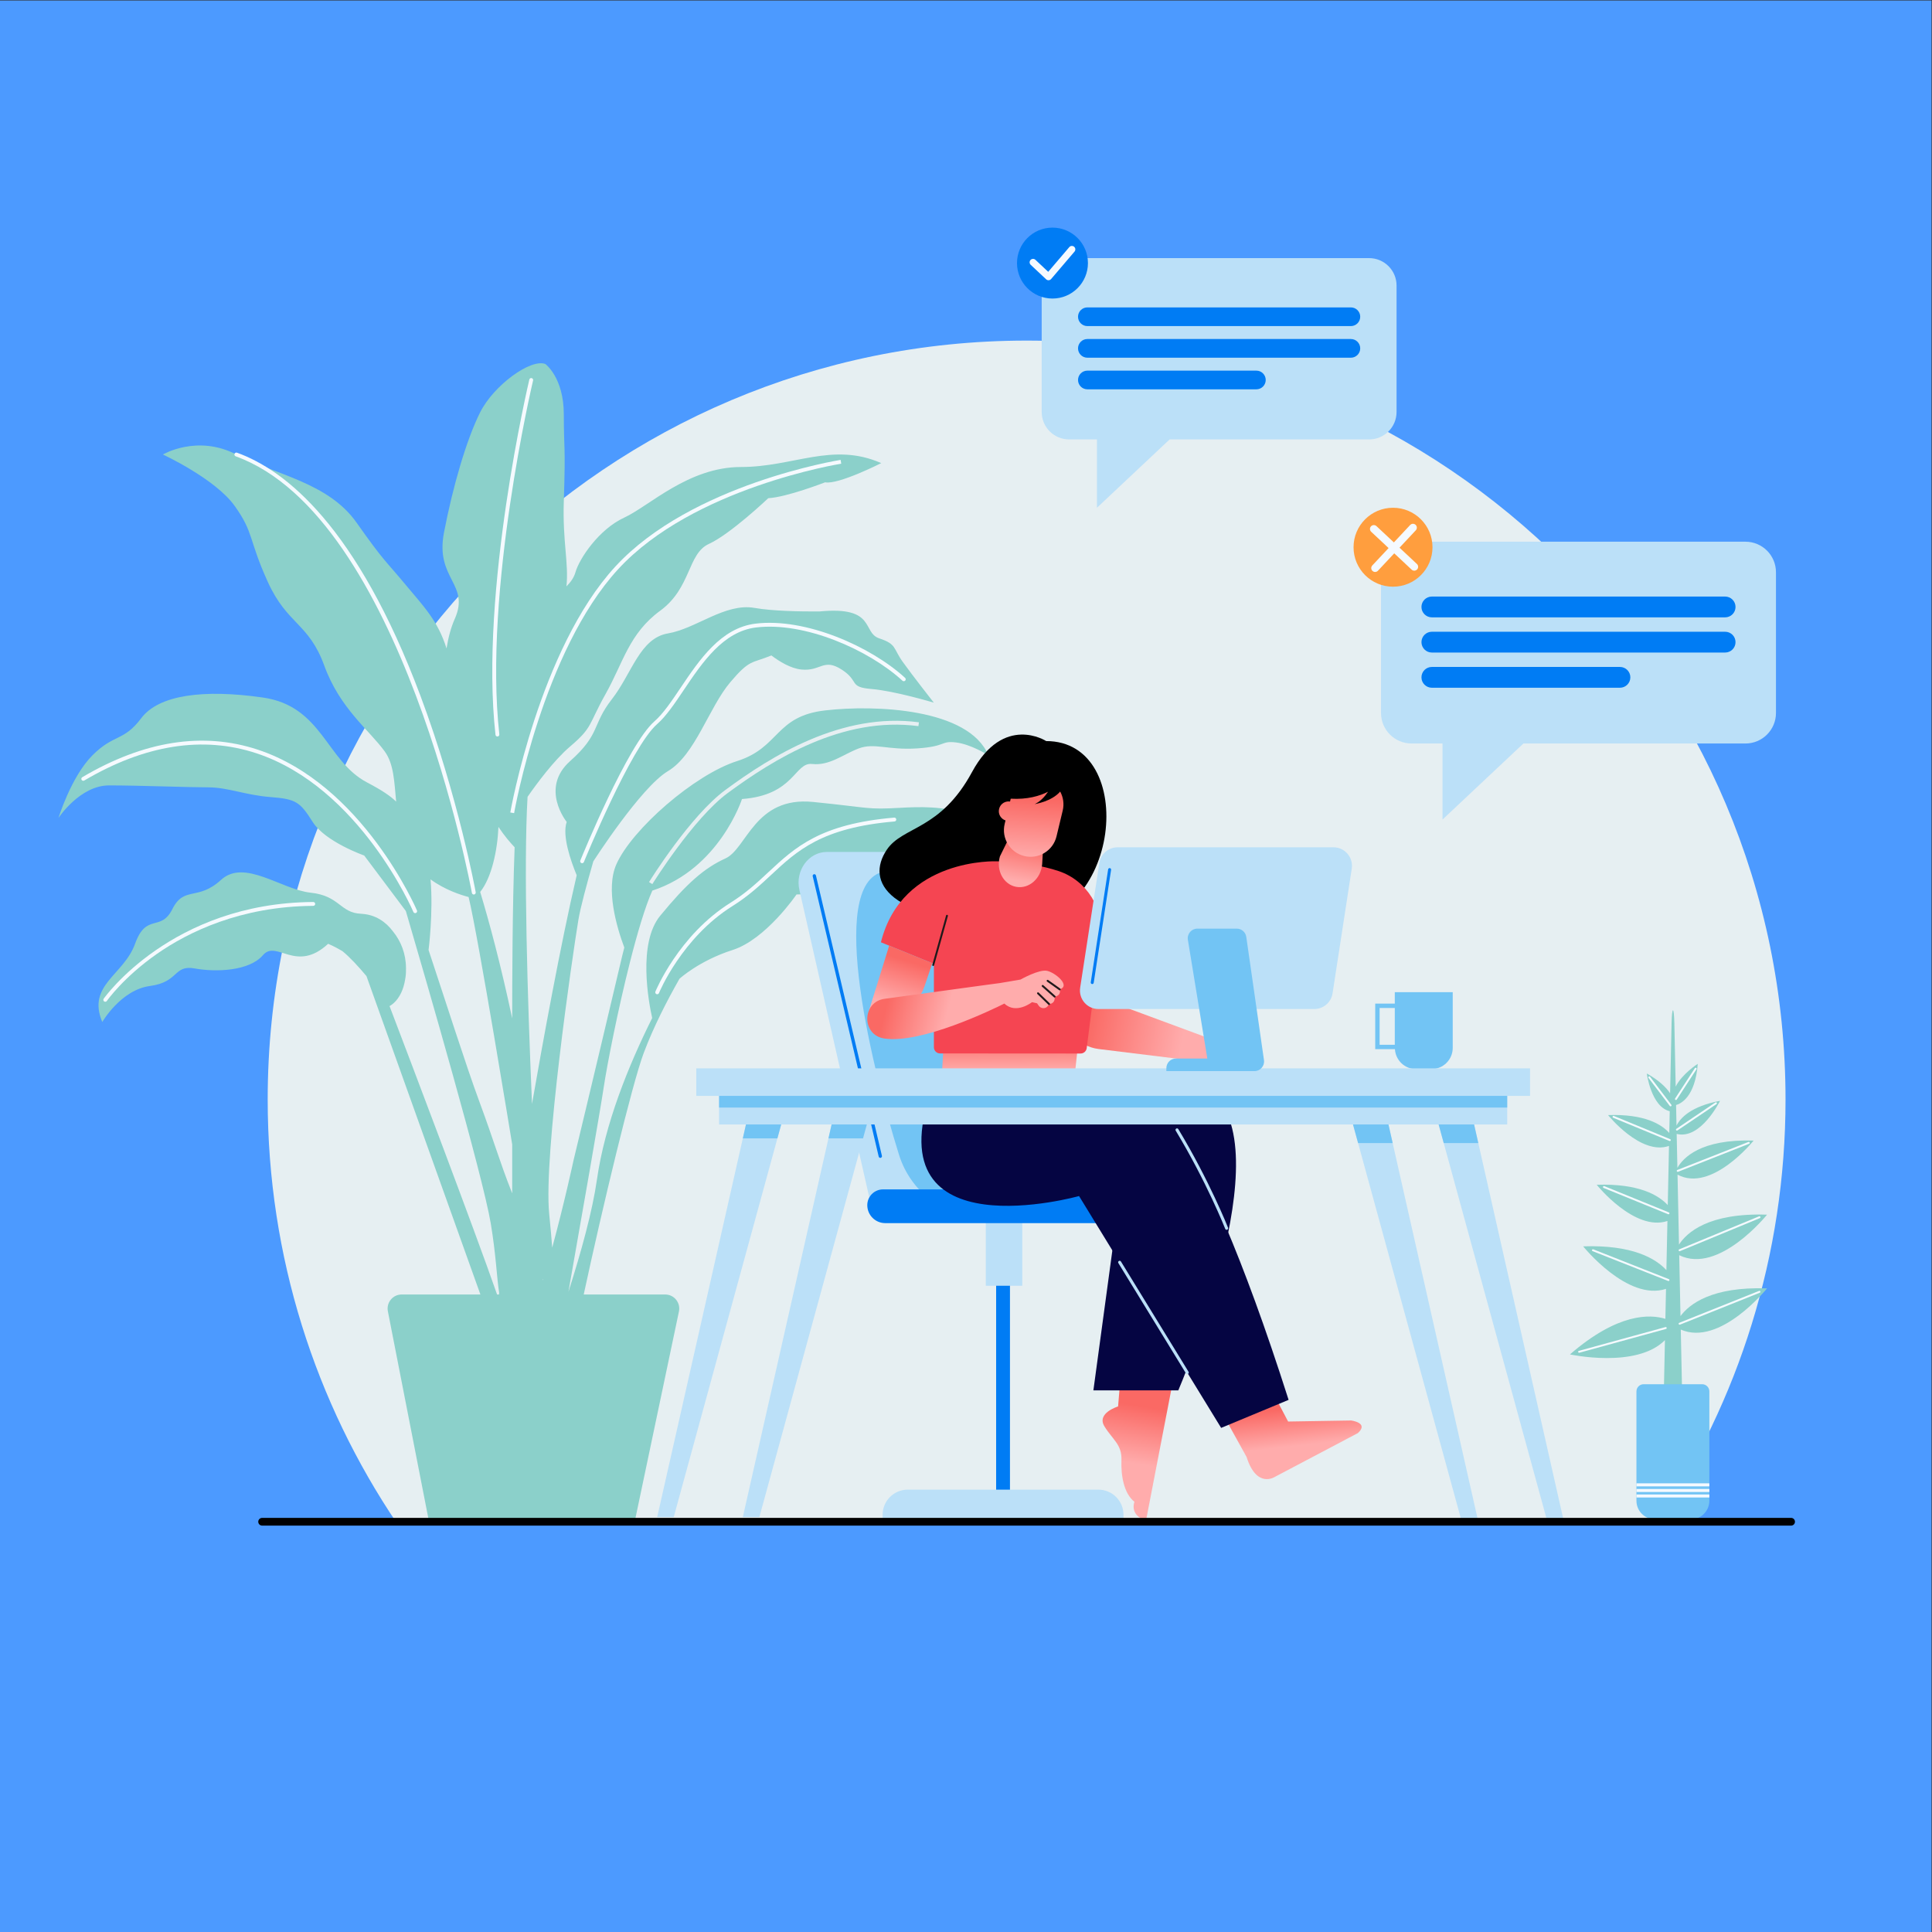 <?xml version="1.0" encoding="UTF-8" standalone="no"?>
<!-- Created with Inkscape (http://www.inkscape.org/) -->

<svg
   version="1.1"
   id="svg2"
   width="2730.667"
   height="2730.667"
   viewBox="0 0 2730.667 2730.667"
   sodipodi:docname="life_style_working_01.eps"
   xmlns:inkscape="http://www.inkscape.org/namespaces/inkscape"
   xmlns:sodipodi="http://sodipodi.sourceforge.net/DTD/sodipodi-0.dtd"
   xmlns="http://www.w3.org/2000/svg"
   xmlns:svg="http://www.w3.org/2000/svg">
  <rect x="0" y="0" width="2730.667" height="2730.667" fill="#333333" stroke="none"/>
  <defs
     id="defs6">
    <clipPath
       clipPathUnits="userSpaceOnUse"
       id="clipPath112">
      <path
         d="m 11278,10046.1 1671.1,-618.2 v -225.6 l -1300.9,160.2 c -211.4,26.1 -370.2,205.7 -370.2,418.7 z"
         id="path110" />
    </clipPath>
    <linearGradient
       x1="0"
       y1="0"
       x2="1"
       y2="0"
       gradientUnits="userSpaceOnUse"
       gradientTransform="matrix(-2314.6,450.06,450.06,2314.6,13414.4,9324.4)"
       spreadMethod="pad"
       id="linearGradient124">
      <stop
         style="stop-opacity:1;stop-color:#ffacac"
         offset="0"
         id="stop114" />
      <stop
         style="stop-opacity:1;stop-color:#ffacac"
         offset="0.163"
         id="stop116" />
      <stop
         style="stop-opacity:1;stop-color:#ffacac"
         offset="0.375"
         id="stop118" />
      <stop
         style="stop-opacity:1;stop-color:#fa6964"
         offset="0.81"
         id="stop120" />
      <stop
         style="stop-opacity:1;stop-color:#fa6964"
         offset="1"
         id="stop122" />
    </linearGradient>
    <clipPath
       clipPathUnits="userSpaceOnUse"
       id="clipPath134">
      <path
         d="m 10007.1,9447.7 -40.74,-722.2 h 1390.74 l 77.4,722.2 z"
         id="path132" />
    </clipPath>
    <linearGradient
       x1="0"
       y1="0"
       x2="1"
       y2="0"
       gradientUnits="userSpaceOnUse"
       gradientTransform="matrix(-7.673,1166.49,1166.49,7.673,10704.3,8495.2)"
       spreadMethod="pad"
       id="linearGradient146">
      <stop
         style="stop-opacity:1;stop-color:#ffacaa"
         offset="0"
         id="stop136" />
      <stop
         style="stop-opacity:1;stop-color:#ffacaa"
         offset="0.343"
         id="stop138" />
      <stop
         style="stop-opacity:1;stop-color:#ffacaa"
         offset="0.542"
         id="stop140" />
      <stop
         style="stop-opacity:1;stop-color:#fb6b67"
         offset="0.849"
         id="stop142" />
      <stop
         style="stop-opacity:1;stop-color:#fb6b67"
         offset="1"
         id="stop144" />
    </linearGradient>
    <clipPath
       clipPathUnits="userSpaceOnUse"
       id="clipPath156">
      <path
         d="m 11882.2,5899.9 -27,-327.5 c 0,0 -231.8,-69.5 -144.8,-211.1 86.9,-141.6 186.3,-192 180.3,-357.2 -6,-165.2 25.2,-353.2 137.9,-442.6 0,0 -58.2,-139.4 122.4,-200.4 l 293.7,1521.4 z"
         id="path154" />
    </clipPath>
    <linearGradient
       x1="0"
       y1="0"
       x2="1"
       y2="0"
       gradientUnits="userSpaceOnUse"
       gradientTransform="matrix(331.678,2056.42,2056.42,-331.678,11810.9,4063.8)"
       spreadMethod="pad"
       id="linearGradient168">
      <stop
         style="stop-opacity:1;stop-color:#ffacac"
         offset="0"
         id="stop158" />
      <stop
         style="stop-opacity:1;stop-color:#ffacac"
         offset="0.301"
         id="stop160" />
      <stop
         style="stop-opacity:1;stop-color:#ffacac"
         offset="0.444"
         id="stop162" />
      <stop
         style="stop-opacity:1;stop-color:#fa6964"
         offset="0.739"
         id="stop164" />
      <stop
         style="stop-opacity:1;stop-color:#fa6964"
         offset="1"
         id="stop166" />
    </linearGradient>
    <clipPath
       clipPathUnits="userSpaceOnUse"
       id="clipPath184">
      <path
         d="m 9427.88,10458.3 -214.81,-691.1 68.82,-18.4 c 220.25,-59.1 448.44,63.3 521.12,279.5 l 82.03,243.9 z"
         id="path182" />
    </clipPath>
    <linearGradient
       x1="0"
       y1="0"
       x2="1"
       y2="0"
       gradientUnits="userSpaceOnUse"
       gradientTransform="matrix(220.861,705.89,705.89,-220.861,9429.64,9640.3)"
       spreadMethod="pad"
       id="linearGradient194">
      <stop
         style="stop-opacity:1;stop-color:#ffacac"
         offset="0"
         id="stop186" />
      <stop
         style="stop-opacity:1;stop-color:#ffacac"
         offset="0.259"
         id="stop188" />
      <stop
         style="stop-opacity:1;stop-color:#fa6964"
         offset="0.924"
         id="stop190" />
      <stop
         style="stop-opacity:1;stop-color:#fa6964"
         offset="1"
         id="stop192" />
    </linearGradient>
    <clipPath
       clipPathUnits="userSpaceOnUse"
       id="clipPath204">
      <path
         d="m 11102.8,10191.3 c -85.5,19.1 -282.5,-92.6 -282.5,-92.6 l -213.5,-36.2 -0.1,0.2 L 9379.93,9895 c -241.95,-33 -246.86,-382.9 -5.61,-420.8 392.87,-61.5 1156.78,310.9 1275.18,370.1 124.2,-118.4 293,14.9 293,14.9 l 53.5,-12.1 17.2,-25 c 24.1,-35.2 76.9,-35.7 100.2,0 6.3,9.9 9.9,17.2 9.9,17.2 73.2,5.9 59,79 59,79 76.3,10.5 53.7,76.4 53.7,76.4 120.4,40 -47.7,177.6 -133.2,196.6 z"
         id="path202" />
    </clipPath>
    <linearGradient
       x1="0"
       y1="0"
       x2="1"
       y2="0"
       gradientUnits="userSpaceOnUse"
       gradientTransform="matrix(-2124.6,543.5,543.5,2124.6,11023.2,9631.5)"
       spreadMethod="pad"
       id="linearGradient216">
      <stop
         style="stop-opacity:1;stop-color:#ffacac"
         offset="0"
         id="stop206" />
      <stop
         style="stop-opacity:1;stop-color:#ffacac"
         offset="0.301"
         id="stop208" />
      <stop
         style="stop-opacity:1;stop-color:#ffacac"
         offset="0.444"
         id="stop210" />
      <stop
         style="stop-opacity:1;stop-color:#fa6964"
         offset="0.739"
         id="stop212" />
      <stop
         style="stop-opacity:1;stop-color:#fa6964"
         offset="1"
         id="stop214" />
    </linearGradient>
    <clipPath
       clipPathUnits="userSpaceOnUse"
       id="clipPath232">
      <path
         d="m 10775.3,11081.7 v 0 c -135.3,24.3 -216.2,175.5 -173.1,323 l 168.4,341.6 300.5,-58.7 -20.9,-363.6 c -11,-153.3 -139.7,-266.7 -274.9,-242.3 z"
         id="path230" />
    </clipPath>
    <linearGradient
       x1="0"
       y1="0"
       x2="1"
       y2="0"
       gradientUnits="userSpaceOnUse"
       gradientTransform="matrix(143.592,796.553,796.553,-143.592,10745.9,10919.1)"
       spreadMethod="pad"
       id="linearGradient244">
      <stop
         style="stop-opacity:1;stop-color:#ffacac"
         offset="0"
         id="stop234" />
      <stop
         style="stop-opacity:1;stop-color:#ffacac"
         offset="0.042"
         id="stop236" />
      <stop
         style="stop-opacity:1;stop-color:#ffacac"
         offset="0.288"
         id="stop238" />
      <stop
         style="stop-opacity:1;stop-color:#fa6964"
         offset="0.798"
         id="stop240" />
      <stop
         style="stop-opacity:1;stop-color:#fa6964"
         offset="1"
         id="stop242" />
    </linearGradient>
    <clipPath
       clipPathUnits="userSpaceOnUse"
       id="clipPath254">
      <path
         d="m 10970.8,11959 c 59.8,27 107.1,79.8 141.8,131.3 -87.7,-44.5 -218.7,-84 -395.7,-73.7 l -7.4,-30.5 c -3.1,0.4 -6.1,1.3 -9.3,1.5 -57.2,3.2 -106.2,-40.4 -109.5,-97.6 -2.7,-47.8 27.5,-89.4 70.8,-103.9 l -8.9,-37 c -36.5,-151.8 57,-304.4 208.8,-340.8 151.8,-36.5 304.4,57 340.9,208.8 l 65.8,274 c 17,70.9 5.4,141.8 -26.9,201.1 -91,-106.3 -270.4,-133.2 -270.4,-133.2 z"
         id="path252" />
    </clipPath>
    <linearGradient
       x1="0"
       y1="0"
       x2="1"
       y2="0"
       gradientUnits="userSpaceOnUse"
       gradientTransform="matrix(82.224,1093.09,1093.09,-82.224,10866.3,11027)"
       spreadMethod="pad"
       id="linearGradient266">
      <stop
         style="stop-opacity:1;stop-color:#ffacac"
         offset="0"
         id="stop256" />
      <stop
         style="stop-opacity:1;stop-color:#ffacac"
         offset="0.042"
         id="stop258" />
      <stop
         style="stop-opacity:1;stop-color:#ffacac"
         offset="0.322"
         id="stop260" />
      <stop
         style="stop-opacity:1;stop-color:#fa6964"
         offset="0.901"
         id="stop262" />
      <stop
         style="stop-opacity:1;stop-color:#fa6964"
         offset="1"
         id="stop264" />
    </linearGradient>
    <clipPath
       clipPathUnits="userSpaceOnUse"
       id="clipPath276">
      <path
         d="m 13465,5778.2 193,-365.8 668.7,11 c 0,0 192.6,-24.3 70.5,-133.7 l -879.5,-463.9 c 0,0 -192.9,-128.7 -299.9,210.5 l -262.2,473.3 z"
         id="path274" />
    </clipPath>
    <linearGradient
       x1="0"
       y1="0"
       x2="1"
       y2="0"
       gradientUnits="userSpaceOnUse"
       gradientTransform="matrix(-149.805,1352.95,-1352.95,-149.805,13794.3,4551.7)"
       spreadMethod="pad"
       id="linearGradient288">
      <stop
         style="stop-opacity:1;stop-color:#ffacac"
         offset="0"
         id="stop278" />
      <stop
         style="stop-opacity:1;stop-color:#ffacac"
         offset="0.301"
         id="stop280" />
      <stop
         style="stop-opacity:1;stop-color:#ffacac"
         offset="0.444"
         id="stop282" />
      <stop
         style="stop-opacity:1;stop-color:#fa6964"
         offset="0.739"
         id="stop284" />
      <stop
         style="stop-opacity:1;stop-color:#fa6964"
         offset="1"
         id="stop286" />
    </linearGradient>
  </defs>
  <sodipodi:namedview
     id="namedview4"
     pagecolor="#ffffff"
     bordercolor="#000000"
     borderopacity="0.25"
     inkscape:showpageshadow="2"
     inkscape:pageopacity="0.0"
     inkscape:pagecheckerboard="0"
     inkscape:deskcolor="#d1d1d1" />
  <g
     id="g8"
     inkscape:groupmode="layer"
     inkscape:label="ink_ext_XXXXXX"
     transform="matrix(1.333,0,0,-1.333,0,2730.667)">
    <g
       id="g10"
       transform="scale(0.1)">
      <path
         d="M 20480,0 H 0 V 20480 H 20480 V 0"
         style="fill:#4c9aff;fill-opacity:1;fill-rule:nonzero;stroke:none"
         id="path12" />
      <path
         d="m 17572.6,4349.9 c 858.6,1279.9 1359.5,2820 1359.5,4477 0,4444.2 -3602.7,8046.9 -8046.9,8046.9 -4444.15,0 -8046.84,-3602.7 -8046.84,-8046.9 0,-1666.5 506.63,-3214.8 1374.28,-4499.1 l 13359.96,22.1"
         style="fill:#e6eff2;fill-opacity:1;fill-rule:nonzero;stroke:none"
         id="path14" />
      <path
         d="m 5079.91,8812.5 c -138.59,374.2 -360.89,1073.9 -535.8,1599.7 v 0 c 0,0 51.36,396.4 20.93,749 151.49,-111.1 319.49,-165.3 403.69,-187.2 103.77,-428.2 462.2,-2623.8 462.2,-2623.8 0,-189.5 0,-369.6 0,-518.3 -139.33,352 -185.55,533.8 -351.02,980.6 z m 205.26,2904.8 c 61.45,-93.2 124.27,-166.2 171.52,-215.7 -24.57,-644 -25.7,-1460.1 -25.76,-1815 -122.58,577.2 -244.68,1027.1 -339.37,1341.2 121.07,151.7 182.51,437.1 193.61,689.5 z m 473.72,-4797 c -0.98,-3.3 -1.97,-6.5 -2.95,-9.8 -0.57,3 -1.24,6.1 -1.84,9.2 z M 9550.27,11920 c -371.67,-20.6 -309.73,0 -929.18,62 -619.44,61.9 -702.04,-495.6 -929.17,-598.8 -227.13,-103.3 -412.96,-268.4 -691.72,-607.8 -240.32,-292.5 -122.19,-917.6 -85.03,-1084.6 -255.84,-513.4 -501.73,-1124.5 -586.04,-1714.6 -47.22,-330.5 -164.96,-760.2 -302.11,-1189 134.23,761 334,1900.6 374.38,2169.8 36.21,241.4 150.04,821.4 279.6,1331.8 h 0.01 l 0.13,0.6 c 77.36,304.7 160.3,584.4 235.7,752.5 712.11,232.1 950.59,971 950.59,971 557.51,41.3 557.51,392.4 743.34,371.7 185.83,-20.6 330.37,103.3 495.56,165.2 165.18,62 309.72,-20.6 619.45,0 309.72,20.6 247.78,82.6 408.82,63.4 161.1,-19.1 344.8,-135.7 344.8,-135.7 -206.4,495.6 -1197.56,536.9 -1730.43,475.1 -532.88,-61.7 -478.9,-392.5 -932.75,-537 -453.85,-144.5 -1115.42,-722.7 -1280.6,-1094.4 -116.28,-261.6 3.12,-666.2 84.05,-883 -7.63,-28.8 -15.13,-57.9 -22.11,-87.4 -351.02,-1486.7 -516.21,-2168.1 -516.21,-2168.1 0,0 -95.23,-444.9 -226.21,-926.4 -6.79,91.6 -16.9,208.7 -31.89,358.6 -61.95,619.4 247.78,2746.2 309.72,3117.9 21.38,128.2 84.54,364.6 158.11,619.3 0.14,0.2 502.68,784.8 791.71,957.1 289.08,172.4 433.62,674.2 660.75,942.7 208.74,246.6 225.81,197 435.53,283.5 84.83,-64.2 204.56,-138 318.13,-149.3 206.49,-20.7 233.36,123.8 426.41,0 193.04,-123.9 69.15,-185.9 316.93,-206.5 247.79,-20.7 660.75,-144.6 660.75,-144.6 0,0 -227.13,289.1 -330.37,433.7 -103.24,144.5 -61.95,185.8 -247.79,247.7 -185.83,62 -29.33,343.7 -634.11,285.5 -196.78,-1.3 -494.85,3.5 -689.2,37.6 -311.54,54.6 -617.63,-219.8 -917.03,-270.4 -299.4,-50.6 -381.99,-424.3 -595.58,-698.5 -213.6,-274.1 -116.79,-365.9 -441.75,-655 -324.96,-289.1 -36.75,-645.2 -36.75,-645.2 -50.35,-146.6 43.61,-414.7 106.07,-565.6 -172.49,-737 -365.42,-1802.6 -473.82,-2424.8 -48.53,1133.8 -90.26,2517.6 -47.14,3256.4 92.65,133.6 278.57,386.9 451.53,534 242.76,206.4 190.86,227.2 376.8,558.1 185.94,331 247.68,639.6 578.05,881.2 330.38,241.7 289.08,604.9 516.21,708.2 227.13,103.2 629.77,485 629.77,485 196.16,10.2 602.79,168.4 602.79,168.4 138.2,-28 594.81,203.5 594.81,203.5 -516.2,227.1 -929.17,-41.3 -1486.68,-41.3 -557.5,0 -970.46,-413 -1238.89,-536.9 -268.43,-123.9 -474.91,-433.6 -516.21,-578.1 -15.53,-54.4 -45.65,-99.9 -95.84,-151 25.6,246.9 -42.12,475 -28.05,902.4 20.64,627.4 0,528.8 0,921.1 0,392.3 -195.74,534.6 -195.74,534.6 -154.44,59.8 -547.6,-224.9 -692.14,-514 -144.54,-289 -289.08,-784.6 -383.05,-1275.4 -93.97,-490.8 279.81,-541.6 114.62,-913.3 -42.39,-95.3 -69.74,-204.2 -87.1,-313.4 -91.79,295.5 -247.18,450.5 -430.03,670.7 -228.05,274.7 -226.21,241.5 -525.01,664.8 -298.81,423.3 -857.5,505.9 -1273.82,721 -416.32,215.2 -778.45,0 -778.45,0 0,0 554.67,-256.4 761.15,-545.5 206.48,-289.1 144.54,-351 351.03,-805.3 206.47,-454.2 433.61,-433.6 598.79,-887.8 165.19,-454.3 474.92,-681.4 640.1,-908.6 97.18,-133.6 101.48,-317.3 121.97,-533.4 -59.88,59.1 -149.28,120 -307.8,203.1 -433.62,227.1 -474.92,810 -1104.69,900.6 -629.77,90.5 -1104.68,28.5 -1290.52,-219.2 -185.83,-247.8 -289.08,-165.2 -516.205,-392.4 -227.133,-227.1 -360.942,-664.7 -360.942,-664.7 0,0 226.731,344.7 536.447,344.7 309.73,0 846.59,-20.7 1053.07,-20.7 206.48,0 392.32,-82.6 660.75,-103.2 268.42,-20.7 311.03,-51.5 444.59,-263.2 133.56,-211.7 546.53,-356.3 546.53,-356.3 l 441.56,-588.7 c 208.19,-710.6 815.26,-2801.9 900.57,-3313.8 56.25,-337.5 63.51,-576.7 88.48,-731.4 l -0.93,-20.6 h -20.78 c -242.75,695.5 -896.91,2418.8 -1140.39,3058.2 0.01,0 129.17,58.2 165.19,279.9 6.55,33.5 10.08,70 9.11,109.4 0.07,4.7 0.22,9.2 0.2,14 -0.43,152.3 -54.82,285.7 -135.9,385.6 -81.13,110 -191,175.7 -314.52,187.5 -7.87,0.9 -15.73,1.7 -23.57,2.1 -227.13,8.7 -226.71,190.7 -536.64,223.6 -309.94,32.9 -702.26,363.3 -950.04,136.1 -247.77,-227.1 -392.32,-61.9 -516.2,-309.7 -123.89,-247.8 -275.52,-34.6 -395.87,-368.3 -120.34,-333.7 -512.66,-437 -347.47,-829.3 0,0 196.16,340.7 505.88,382 309.72,41.3 247.78,227.1 474.91,185.8 227.13,-41.3 578.15,-27.7 722.69,141 144.54,168.8 350.2,-196.2 691.31,120.5 0,0 63.48,-25.6 151.5,-77.7 80.91,-66.3 172.34,-166 254.74,-264.6 L 5093.75,6759.6 h -834.67 c -93.91,0 -164.49,-85.7 -146.47,-177.8 l 431.5,-2207.2 h 2190.73 l 464.01,2205.1 c 19.52,92.7 -51.25,179.9 -146.04,179.9 h -863.57 c 197.46,917.3 512.04,2229.6 635.45,2558.7 104.6,279 248.45,557.9 380,789 0.09,0.1 208.55,191.9 562.93,304.9 354.45,113.1 677.96,589 677.96,589 536.86,0 309.73,309.7 660.75,309.7 351.02,0 268.43,227.1 784.64,289.1 516.23,61.9 753.63,-402.7 753.63,-402.7 0,764 -722.66,743.4 -1094.33,722.7"
         style="fill:#8bd0ca;fill-opacity:1;fill-rule:nonzero;stroke:none"
         id="path16" />
      <path
         d="m 5023.68,11000.6 c -9.72,0 -18.34,6.9 -20.14,16.8 -7.18,39.9 -739.08,3992.2 -2504.66,4629.4 -10.64,3.8 -16.14,15.6 -12.3,26.2 3.82,10.6 15.54,16.2 26.22,12.3 516.5,-186.4 1273.22,-784.9 1945.12,-2577.8 400.82,-1069.5 584.14,-2072.8 585.94,-2082.8 2,-11.1 -5.4,-21.8 -16.52,-23.8 -1.24,-0.2 -2.46,-0.3 -3.66,-0.3"
         style="fill:#f5faff;fill-opacity:1;fill-rule:nonzero;stroke:none"
         id="path18" />
      <path
         d="m 4402.12,10803 c -7.98,0 -15.56,4.7 -18.86,12.5 -5.58,13.1 -569.38,1321 -1663.76,1682.4 -568.68,187.7 -1183.12,90.7 -1826.258,-288.7 -9.762,-5.7 -22.301,-2.5 -28.043,7.2 -5.742,9.8 -2.5,22.3 7.242,28.1 653.879,385.6 1279.779,484 1860.099,292.2 1112.12,-367.3 1682.82,-1692 1688.44,-1705.3 4.4,-10.4 -0.48,-22.4 -10.88,-26.8 -2.6,-1.1 -5.32,-1.6 -7.98,-1.6"
         style="fill:#f5faff;fill-opacity:1;fill-rule:nonzero;stroke:none"
         id="path20" />
      <path
         d="m 5451.1,11863.3 -40.36,7 c 2.98,17.2 307.34,1732.1 1113.72,2607.6 807.12,876.3 2373.06,1128.5 2388.8,1131 l 6.28,-40.5 C 8903.96,15566 7351.92,15315.8 6554.58,14450.1 5756.44,13583.5 5454.06,11880.4 5451.1,11863.3"
         style="fill:#f5faff;fill-opacity:1;fill-rule:nonzero;stroke:none"
         id="path22" />
      <path
         d="m 5274.1,12675.9 c -10.3,0 -19.16,7.8 -20.34,18.2 -170.28,1525 353.46,3744.5 358.78,3766.8 2.64,11 13.74,17.7 24.68,15.1 11,-2.6 17.78,-13.6 15.16,-24.6 -5.3,-22.2 -527.4,-2234.9 -357.9,-3752.7 1.24,-11.3 -6.84,-21.4 -18.08,-22.7 -0.78,0 -1.54,-0.1 -2.3,-0.1"
         style="fill:#f5faff;fill-opacity:1;fill-rule:nonzero;stroke:none"
         id="path24" />
      <path
         d="m 6172.12,11332.6 c -2.58,0 -5.18,0.4 -7.72,1.5 -10.48,4.2 -15.52,16.2 -11.26,26.7 20.36,50 501.76,1228.4 787,1477 91.78,80.1 181.08,212.9 275.62,353.6 200.38,298 427.5,635.9 794.36,681.1 529.44,65.1 1222.44,-241 1586.62,-574.9 8.34,-7.6 8.9,-20.6 1.26,-28.9 -7.66,-8.3 -20.6,-8.9 -28.94,-1.3 -357.34,327.6 -1036.28,628.1 -1553.94,564.5 -348.3,-43 -569.86,-372.6 -765.36,-663.4 -96.1,-143 -186.86,-278 -282.7,-361.5 -277.92,-242.3 -771.02,-1449.5 -775.96,-1461.7 -3.24,-7.9 -10.9,-12.7 -18.98,-12.7"
         style="fill:#f5faff;fill-opacity:1;fill-rule:nonzero;stroke:none"
         id="path26" />
      <path
         d="m 1116.04,9863.2 c -4.02,0 -8.08,1.2 -11.64,3.7 -9.3,6.4 -11.62,19.2 -5.18,28.5 7.02,10.1 719.32,1015.2 2222.1,1025.9 0.04,0 0.1,0 0.14,0 11.24,0 20.4,-9.1 20.48,-20.4 0.08,-11.3 -9.02,-20.5 -20.34,-20.6 -773.64,-5.5 -1327.38,-279.2 -1655.66,-507.8 -356.06,-247.9 -531.32,-497.9 -533.04,-500.4 -3.98,-5.8 -10.36,-8.9 -16.86,-8.9"
         style="fill:#f5faff;fill-opacity:1;fill-rule:nonzero;stroke:none"
         id="path28" />
      <path
         d="m 6968.2,9942.9 c -2.56,0 -5.14,0.5 -7.66,1.5 -10.48,4.2 -15.56,16.2 -11.34,26.6 2.4,6 245.9,598.3 797.28,942.9 162.98,101.9 284.24,214.8 401.5,324.1 281.98,262.7 548.32,510.8 1332.98,577.8 11.4,1.3 21.18,-7.4 22.14,-18.7 0.96,-11.2 -7.38,-21.2 -18.66,-22.1 -770.58,-65.8 -1031.88,-309.3 -1308.54,-567 -118.68,-110.5 -241.4,-224.9 -407.7,-328.8 -539.78,-337.4 -778.66,-917.6 -781,-923.5 -3.22,-7.9 -10.9,-12.8 -19,-12.8"
         style="fill:#f5faff;fill-opacity:1;fill-rule:nonzero;stroke:none"
         id="path30" />
      <path
         d="m 6916.56,11110.7 -34.8,21.6 c 17.76,28.6 439.06,703.7 808.9,976.4 489.02,360.5 1233.94,827 2052.86,717.7 l -5.44,-40.6 c -803.88,107.5 -1539.8,-353.8 -2023.1,-710.1 -363.56,-268 -794.12,-958 -798.42,-965"
         style="fill:#e6eff2;fill-opacity:1;fill-rule:nonzero;stroke:none"
         id="path32" />
      <path
         d="m 14516.8,17748.3 h -3180.7 c -160.7,0 -291,-130.3 -291,-290.9 v -1340.7 c 0,-160.7 130.3,-290.9 291,-290.9 h 294.9 v -724.5 l 770.6,724.5 h 2115.2 c 160.7,0 291,130.2 291,290.9 v 1340.7 c 0,160.6 -130.3,290.9 -291,290.9"
         style="fill:#bbe0f8;fill-opacity:1;fill-rule:nonzero;stroke:none"
         id="path34" />
      <path
         d="m 14323.4,17027.6 h -2793.9 c -54.7,0 -99.1,44.4 -99.1,99.1 v 0 c 0,54.7 44.4,99.1 99.1,99.1 h 2793.9 c 54.7,0 99.1,-44.4 99.1,-99.1 v 0 c 0,-54.7 -44.4,-99.1 -99.1,-99.1"
         style="fill:#007cf4;fill-opacity:1;fill-rule:nonzero;stroke:none"
         id="path36" />
      <path
         d="m 14323.4,16692.3 h -2793.9 c -54.7,0 -99.1,44.4 -99.1,99.1 v 0 c 0,54.7 44.4,99.1 99.1,99.1 h 2793.9 c 54.7,0 99.1,-44.4 99.1,-99.1 v 0 c 0,-54.7 -44.4,-99.1 -99.1,-99.1"
         style="fill:#007cf4;fill-opacity:1;fill-rule:nonzero;stroke:none"
         id="path38" />
      <path
         d="m 13321.4,16357.1 h -1791.9 c -54.7,0 -99.1,44.3 -99.1,99 v 0 c 0,54.7 44.4,99.1 99.1,99.1 h 1791.9 c 54.7,0 99.1,-44.4 99.1,-99.1 v 0 c 0,-54.7 -44.4,-99 -99.1,-99"
         style="fill:#007cf4;fill-opacity:1;fill-rule:nonzero;stroke:none"
         id="path40" />
      <path
         d="m 11535.5,17695.7 c 0,-207.7 -168.4,-376.1 -376,-376.1 -207.7,0 -376.1,168.4 -376.1,376.1 0,207.6 168.4,376 376.1,376 207.6,0 376,-168.4 376,-376"
         style="fill:#007cf4;fill-opacity:1;fill-rule:nonzero;stroke:none"
         id="path42" />
      <path
         d="m 11117.2,17513.7 c -9.2,0 -18.2,3.5 -24.9,9.9 l -163.7,153.7 c -14.7,13.8 -15.4,36.9 -1.6,51.6 13.8,14.6 36.9,15.3 51.6,1.6 l 135.7,-127.5 223.3,261.8 c 13,15.4 36.1,17.2 51.4,4.1 15.4,-13.1 17.2,-36.1 4.1,-51.5 l -248.1,-290.9 c -6.5,-7.6 -15.8,-12.2 -25.7,-12.8 -0.7,0 -1.4,0 -2.1,0"
         style="fill:#f5faff;fill-opacity:1;fill-rule:nonzero;stroke:none"
         id="path44" />
      <path
         d="m 18506.9,14741.4 h -3540.1 c -178.8,0 -323.8,-145 -323.8,-323.8 v -1492.2 c 0,-178.8 145,-323.7 323.8,-323.7 h 328.2 v -806.3 l 857.7,806.3 h 2354.2 c 178.9,0 323.8,144.9 323.8,323.7 v 1492.2 c 0,178.8 -144.9,323.8 -323.8,323.8"
         style="fill:#bbe0f8;fill-opacity:1;fill-rule:nonzero;stroke:none"
         id="path46" />
      <path
         d="m 18291.7,13939.3 h -3109.6 c -60.9,0 -110.3,49.4 -110.3,110.3 v 0 c 0,60.9 49.4,110.2 110.3,110.2 h 3109.6 c 60.9,0 110.2,-49.3 110.2,-110.2 v 0 c 0,-60.9 -49.3,-110.3 -110.2,-110.3"
         style="fill:#007cf4;fill-opacity:1;fill-rule:nonzero;stroke:none"
         id="path48" />
      <path
         d="m 18291.7,13566.2 h -3109.6 c -60.9,0 -110.3,49.3 -110.3,110.2 v 0 c 0,60.9 49.4,110.3 110.3,110.3 h 3109.6 c 60.9,0 110.2,-49.4 110.2,-110.3 v 0 c 0,-60.9 -49.3,-110.2 -110.2,-110.2"
         style="fill:#007cf4;fill-opacity:1;fill-rule:nonzero;stroke:none"
         id="path50" />
      <path
         d="m 17176.4,13193 h -1994.3 c -60.9,0 -110.3,49.4 -110.3,110.2 v 0 c 0,60.9 49.4,110.3 110.3,110.3 h 1994.3 c 60.9,0 110.3,-49.4 110.3,-110.3 v 0 c 0,-60.8 -49.4,-110.2 -110.3,-110.2"
         style="fill:#007cf4;fill-opacity:1;fill-rule:nonzero;stroke:none"
         id="path52" />
      <path
         d="m 15188.8,14682.8 c 0,-231.1 -187.4,-418.5 -418.5,-418.5 -231.2,0 -418.5,187.4 -418.5,418.5 0,231.1 187.3,418.5 418.5,418.5 231.1,0 418.5,-187.4 418.5,-418.5"
         style="fill:#ff9e3e;fill-opacity:1;fill-rule:nonzero;stroke:none"
         id="path54" />
      <path
         d="m 15023.6,14505.2 -184.5,172.7 172.7,184.5 c 15.4,16.5 14.6,42.4 -2,57.8 -16.5,15.5 -42.4,14.7 -57.9,-1.9 l -172.6,-184.4 -184.5,172.6 c -16.6,15.5 -42.4,14.6 -57.9,-1.9 -15.5,-16.5 -14.6,-42.4 1.9,-57.9 l 184.5,-172.7 -172.7,-184.5 c -15.4,-16.5 -14.6,-42.4 1.9,-57.8 7.9,-7.4 18,-11.1 28,-11.1 10.9,0 21.9,4.4 29.9,13 l 172.7,184.5 184.5,-172.7 c 7.9,-7.4 18,-11.1 28,-11.1 10.9,0 21.8,4.4 29.9,13 15.5,16.5 14.6,42.4 -1.9,57.9"
         style="fill:#f5faff;fill-opacity:1;fill-rule:nonzero;stroke:none"
         id="path56" />
      <path
         d="m 17818.4,6530.4 -13.5,645.9 c 420,-207.3 931,429.5 931,429.5 -623,21.3 -852.5,-191.7 -933.4,-317.1 l -15.5,741.8 c 360.8,-194.7 806.5,360.6 806.5,360.6 -563.3,19.3 -750,-185.9 -808,-288.9 l -7.6,359.9 c 257.1,-64 459.6,350.9 459.6,350.9 -308.5,-58.7 -420.6,-181.3 -461.4,-263 l -4.6,218.5 c 45,12.3 202.9,80.7 229.9,436.6 0,0 -165.7,-105.3 -234,-241.4 l -14,668 c -3.9,188.3 -25.7,188.3 -29.7,0 l -15.5,-738.7 c -42.3,63.3 -116.9,136.2 -247,209.7 0,0 45.3,-351.6 243,-399.9 l -4.8,-230.7 c -79.8,90.1 -258.1,203.1 -648.8,189.8 0,0 346.6,-431.8 645.9,-326.9 l -13.1,-627.8 c -96,104.3 -305.4,231.1 -753.3,215.7 0,0 400.9,-499.3 749.7,-384 l -10.9,-520.7 c -113,122 -358.7,269.8 -882.4,251.8 0,0 469.4,-584.6 878.3,-450.7 l -6.7,-318 c -159.1,49.7 -500.6,66.1 -1011.8,-377 0,0 704.8,-153.4 1007.1,151.3 l -21.1,-1006.3 h 212.6 l -23.5,1118.4 c 416.8,-183 914.5,436.8 914.5,436.8 -586.3,20.1 -824.1,-167.5 -917.5,-294.1"
         style="fill:#8bd0ca;fill-opacity:1;fill-rule:nonzero;stroke:none"
         id="path58" />
      <path
         d="m 17926.6,4375.2 h -377.4 c -109.3,0 -197.9,88.6 -197.9,197.8 v 1158.8 c 0,42.2 34.3,76.4 76.5,76.4 h 620.1 c 42.2,0 76.5,-34.2 76.5,-76.4 V 4573 c 0,-109.2 -88.6,-197.8 -197.8,-197.8"
         style="fill:#72c4f4;fill-opacity:1;fill-rule:nonzero;stroke:none"
         id="path60" />
      <path
         d="m 18124.4,4607.1 h -773.1 v 32.1 h 773.1 v -32.1"
         style="fill:#f5faff;fill-opacity:1;fill-rule:nonzero;stroke:none"
         id="path62" />
      <path
         d="m 18124.4,4665.4 h -773.1 v 32.1 h 773.1 v -32.1"
         style="fill:#f5faff;fill-opacity:1;fill-rule:nonzero;stroke:none"
         id="path64" />
      <path
         d="m 18124.4,4725.2 h -773.1 v 32.1 h 773.1 v -32.1"
         style="fill:#f5faff;fill-opacity:1;fill-rule:nonzero;stroke:none"
         id="path66" />
      <path
         d="m 17788.9,8060 c -4.1,0 -7.9,2.4 -9.5,6.5 -2.1,5.2 0.5,11.2 5.7,13.3 l 753.2,296.9 c 5.3,2 11.2,-0.5 13.3,-5.8 2.1,-5.3 -0.5,-11.2 -5.8,-13.3 l -753.1,-296.9 c -1.3,-0.5 -2.5,-0.7 -3.8,-0.7"
         style="fill:#f5faff;fill-opacity:1;fill-rule:nonzero;stroke:none"
         id="path68" />
      <path
         d="m 17705.2,8386.5 c -1.3,0 -2.6,0.3 -3.9,0.8 l -596.9,246.3 c -5.3,2.2 -7.7,8.1 -5.6,13.4 2.2,5.2 8.2,7.7 13.4,5.5 l 596.9,-246.3 c 5.2,-2.1 7.7,-8.1 5.6,-13.4 -1.7,-3.9 -5.5,-6.3 -9.5,-6.3"
         style="fill:#f5faff;fill-opacity:1;fill-rule:nonzero;stroke:none"
         id="path70" />
      <path
         d="m 17691.1,7610 c -1.3,0 -2.6,0.3 -3.8,0.8 l -684.4,278.6 c -5.2,2.1 -7.7,8.1 -5.6,13.3 2.2,5.3 8.2,7.8 13.4,5.7 l 684.3,-278.6 c 5.2,-2.2 7.7,-8.1 5.6,-13.4 -1.6,-3.9 -5.4,-6.4 -9.5,-6.4"
         style="fill:#f5faff;fill-opacity:1;fill-rule:nonzero;stroke:none"
         id="path72" />
      <path
         d="m 17808.7,7218.5 c -4,0 -7.8,2.4 -9.4,6.3 -2.2,5.2 0.3,11.2 5.5,13.4 l 847.1,350.1 c 5.2,2.2 11.2,-0.3 13.4,-5.5 2.2,-5.3 -0.3,-11.2 -5.5,-13.4 l -847.2,-350.1 c -1.2,-0.6 -2.6,-0.8 -3.9,-0.8"
         style="fill:#f5faff;fill-opacity:1;fill-rule:nonzero;stroke:none"
         id="path74" />
      <path
         d="m 17691.1,6902.2 c -1.2,0 -2.5,0.3 -3.7,0.8 l -801.1,316.2 c -5.2,2.1 -7.8,8 -5.7,13.3 2,5.2 8,7.8 13.2,5.8 l 801.1,-316.3 c 5.2,-2.1 7.8,-8 5.7,-13.3 -1.5,-4 -5.4,-6.5 -9.5,-6.5"
         style="fill:#f5faff;fill-opacity:1;fill-rule:nonzero;stroke:none"
         id="path76" />
      <path
         d="m 17808.7,6439.2 c -4,0 -7.9,2.4 -9.5,6.4 -2.1,5.2 0.5,11.2 5.7,13.3 l 847.1,338.8 c 5.2,2.1 11.2,-0.4 13.4,-5.7 2.1,-5.2 -0.5,-11.2 -5.8,-13.3 l -847.1,-338.8 c -1.2,-0.5 -2.5,-0.7 -3.8,-0.7"
         style="fill:#f5faff;fill-opacity:1;fill-rule:nonzero;stroke:none"
         id="path78" />
      <path
         d="m 16743.3,6141.7 c -4.5,0 -8.7,3 -9.9,7.5 -1.5,5.5 1.7,11.1 7.1,12.6 l 918.7,252.3 c 5.4,1.5 11.1,-1.7 12.6,-7.2 1.5,-5.4 -1.7,-11.1 -7.2,-12.6 L 16746,6142.1 c -0.9,-0.3 -1.8,-0.4 -2.7,-0.4"
         style="fill:#f5faff;fill-opacity:1;fill-rule:nonzero;stroke:none"
         id="path80" />
      <path
         d="m 17780.5,8497.4 c -3.3,0 -6.6,1.6 -8.5,4.5 -3.2,4.7 -2,11 2.7,14.2 l 414.1,279.6 c 4.7,3.1 11,1.9 14.2,-2.8 3.2,-4.7 1.9,-11.1 -2.7,-14.2 l -414.1,-279.6 c -1.8,-1.2 -3.8,-1.7 -5.7,-1.7"
         style="fill:#f5faff;fill-opacity:1;fill-rule:nonzero;stroke:none"
         id="path82" />
      <path
         d="m 17713.2,8754.5 c -3.1,0 -6.2,1.4 -8.2,4.1 l -225.7,297.4 c -3.4,4.5 -2.5,11 2,14.4 4.5,3.4 10.9,2.5 14.3,-2 l 225.7,-297.5 c 3.5,-4.5 2.6,-10.9 -1.9,-14.3 -1.9,-1.4 -4,-2.1 -6.2,-2.1"
         style="fill:#f5faff;fill-opacity:1;fill-rule:nonzero;stroke:none"
         id="path84" />
      <path
         d="m 17770,8821.8 c -1.9,0 -3.9,0.5 -5.6,1.6 -4.7,3.1 -6.1,9.5 -3,14.2 l 209.3,321.4 c 3.1,4.7 9.4,6.1 14.2,3 4.7,-3.1 6,-9.5 3,-14.2 l -209.3,-321.4 c -2,-3 -5.3,-4.6 -8.6,-4.6"
         style="fill:#f5faff;fill-opacity:1;fill-rule:nonzero;stroke:none"
         id="path86" />
      <path
         d="m 14628.2,9797.2 h 160.9 v -389.7 h -160.9 z m 160.9,167.6 v -120.9 h -207.6 v -483 h 209 c 7.1,-117.7 103.9,-211.3 223.4,-211.3 h 164.7 c 124.2,0 224.8,100.6 224.8,224.8 v 590.4 h -614.3"
         style="fill:#72c4f4;fill-opacity:1;fill-rule:nonzero;stroke:none"
         id="path88" />
      <path
         d="m 8768.77,11452.1 h 1420.53 c 120.8,0 223.8,-87.3 243.8,-206.4 L 11014.5,7770 H 9221.31 l -745.34,3279.1 c -46.6,205.1 97.21,403 292.8,403"
         style="fill:#bbe0f8;fill-opacity:1;fill-rule:nonzero;stroke:none"
         id="path90" />
      <path
         d="m 9333.97,8208.3 c -7.94,0 -15.12,5.4 -17.02,13.5 l -699.68,2972.7 c -2.22,9.4 3.61,18.8 13.02,21.1 9.41,2.2 18.84,-3.7 21.05,-13.1 l 699.68,-2972.7 c 2.21,-9.4 -3.62,-18.8 -13.03,-21 -1.34,-0.3 -2.69,-0.5 -4.02,-0.5"
         style="fill:#007cf4;fill-opacity:1;fill-rule:nonzero;stroke:none"
         id="path92" />
      <path
         d="m 10428.8,7574.1 c -409.6,0 -772.65,269.5 -896.65,667.2 -314.3,1008.1 -788.94,3007.9 -98.88,3007.9 214.77,0 381.93,5 512.03,12.8 269.4,16.2 508.9,-169.7 561.8,-434.3 l 651.3,-3253.6 h -729.6"
         style="fill:#72c4f4;fill-opacity:1;fill-rule:nonzero;stroke:none"
         id="path94" />
      <path
         d="m 10708.7,4525.7 h -146.6 v 2557.8 h 146.6 V 4525.7"
         style="fill:#007cf4;fill-opacity:1;fill-rule:nonzero;stroke:none"
         id="path96" />
      <path
         d="m 10839.1,6852.2 h -386.6 v 858.6 h 386.6 v -858.6"
         style="fill:#bbe0f8;fill-opacity:1;fill-rule:nonzero;stroke:none"
         id="path98" />
      <path
         d="M 11877.5,7516.3 H 9386.4 c -105.21,0 -190.5,85.3 -190.5,190.5 v 0 c 0,92.3 74.8,167.1 167.06,167.1 h 2514.54 v -357.6"
         style="fill:#007cf4;fill-opacity:1;fill-rule:nonzero;stroke:none"
         id="path100" />
      <path
         d="M 11912.5,4361.1 H 9358.29 v 62.7 c 0,147.2 119.33,266.6 266.53,266.6 h 2021.08 c 147.2,0 266.6,-119.4 266.6,-266.6 v -62.7"
         style="fill:#bbe0f8;fill-opacity:1;fill-rule:nonzero;stroke:none"
         id="path102" />
      <path
         d="m 11092.5,12627.5 c 0,0 -450,292.6 -786.1,-328.5 -336.19,-621.1 -734.61,-571.4 -904.54,-825 -224.64,-335.3 -0.61,-756.3 1332.54,-790.6 1157.6,-29.7 1346.3,1944.1 358.1,1944.1"
         style="fill:#000000;fill-opacity:1;fill-rule:nonzero;stroke:none"
         id="path104" />
      <g
         id="g106">
        <g
           id="g108"
           clip-path="url(#clipPath112)">
          <path
             d="m 11278,10046.1 1671.1,-618.2 v -225.6 l -1300.9,160.2 c -211.4,26.1 -370.2,205.7 -370.2,418.7 v 264.9"
             style="fill:url(#linearGradient124);fill-opacity:1;fill-rule:nonzero;stroke:none"
             id="path126" />
        </g>
      </g>
      <g
         id="g128">
        <g
           id="g130"
           clip-path="url(#clipPath134)">
          <path
             d="m 10007.1,9447.7 -40.74,-722.2 h 1390.74 l 77.4,722.2 h -1427.4"
             style="fill:url(#linearGradient146);fill-opacity:1;fill-rule:nonzero;stroke:none"
             id="path148" />
        </g>
      </g>
      <g
         id="g150">
        <g
           id="g152"
           clip-path="url(#clipPath156)">
          <path
             d="m 11882.2,5899.9 -27,-327.5 c 0,0 -231.8,-69.5 -144.8,-211.1 86.9,-141.6 186.3,-192 180.3,-357.2 -6,-165.2 25.2,-353.2 137.9,-442.6 0,0 -58.2,-139.4 122.4,-200.4 l 293.7,1521.4 -562.5,17.4"
             style="fill:url(#linearGradient168);fill-opacity:1;fill-rule:nonzero;stroke:none"
             id="path170" />
        </g>
      </g>
      <path
         d="m 11894.9,7967.7 -301.6,-2224.5 h 900.4 c 0,0 1120,2601.9 329.4,3172.9 h -834.5 l -93.7,-948.4"
         style="fill:#050542;fill-opacity:1;fill-rule:nonzero;stroke:none"
         id="path172" />
      <path
         d="m 10570.3,11352.7 c 0,0 -1005.2,43.3 -1229.86,-858.8 l 561.71,-228.6 V 9381 c 0,-36.1 29.26,-65.4 65.37,-65.4 l 1490.08,-1 c 31.4,0 58.4,22.3 64.3,53.2 l 148.5,1163.4 c 40.2,314.7 -144.8,617.7 -445.8,717.9 -161.9,53.8 -374.9,94.6 -654.3,103.6"
         style="fill:#f54552;fill-opacity:1;fill-rule:nonzero;stroke:none"
         id="path174" />
      <path
         d="m 9894.83,10242.7 c -0.89,0 -1.8,0.2 -2.7,0.4 -5.33,1.5 -8.45,7 -6.95,12.4 l 146.12,522.5 c 1.5,5.4 7,8.5 12.4,7 5.3,-1.5 8.4,-7 6.9,-12.4 l -146.12,-522.5 c -1.23,-4.5 -5.26,-7.4 -9.65,-7.4"
         style="fill:#1f191a;fill-opacity:1;fill-rule:nonzero;stroke:none"
         id="path176" />
      <g
         id="g178">
        <g
           id="g180"
           clip-path="url(#clipPath184)">
          <path
             d="m 9427.88,10458.3 -214.81,-691.1 68.82,-18.4 c 220.25,-59.1 448.44,63.3 521.12,279.5 l 82.03,243.9 -457.16,186.1"
             style="fill:url(#linearGradient194);fill-opacity:1;fill-rule:nonzero;stroke:none"
             id="path196" />
        </g>
      </g>
      <g
         id="g198">
        <g
           id="g200"
           clip-path="url(#clipPath204)">
          <path
             d="m 11102.8,10191.3 c -85.5,19.1 -282.5,-92.6 -282.5,-92.6 l -213.5,-36.2 -0.1,0.2 L 9379.93,9895 c -241.95,-33 -246.86,-382.9 -5.61,-420.8 392.87,-61.5 1156.78,310.9 1275.18,370.1 124.2,-118.4 293,14.9 293,14.9 l 53.5,-12.1 17.2,-25 c 24.1,-35.2 76.9,-35.7 100.2,0 6.3,9.9 9.9,17.2 9.9,17.2 73.2,5.9 59,79 59,79 76.3,10.5 53.7,76.4 53.7,76.4 120.4,40 -47.7,177.6 -133.2,196.6"
             style="fill:url(#linearGradient216);fill-opacity:1;fill-rule:nonzero;stroke:none"
             id="path218" />
        </g>
      </g>
      <path
         d="m 11236,9984.5 c -2,0 -4.1,0.6 -5.9,1.9 l -128,90.8 c -4.6,3.3 -5.7,9.7 -2.4,14.3 3.3,4.6 9.7,5.7 14.3,2.4 l 127.9,-90.9 c 4.7,-3.2 5.7,-9.6 2.5,-14.2 -2,-2.8 -5.2,-4.3 -8.4,-4.3"
         style="fill:#1f191a;fill-opacity:1;fill-rule:nonzero;stroke:none"
         id="path220" />
      <path
         d="m 11182.3,9908.1 c -2.5,0 -4.9,0.9 -6.8,2.6 l -126.9,112.7 c -4.2,3.8 -4.6,10.3 -0.8,14.5 3.8,4.2 10.2,4.6 14.4,0.9 l 126.9,-112.8 c 4.2,-3.8 4.6,-10.2 0.8,-14.4 -2,-2.3 -4.8,-3.5 -7.6,-3.5"
         style="fill:#1f191a;fill-opacity:1;fill-rule:nonzero;stroke:none"
         id="path222" />
      <path
         d="m 11123.3,9829.1 c -2.6,0 -5.1,1 -7.1,2.9 l -117.1,113.8 c -4.1,4 -4.2,10.5 -0.2,14.5 3.9,4.1 10.4,4.1 14.5,0.2 l 117,-113.8 c 4.1,-4 4.2,-10.4 0.2,-14.5 -2,-2.1 -4.6,-3.1 -7.3,-3.1"
         style="fill:#1f191a;fill-opacity:1;fill-rule:nonzero;stroke:none"
         id="path224" />
      <g
         id="g226">
        <g
           id="g228"
           clip-path="url(#clipPath232)">
          <path
             d="m 10775.3,11081.7 v 0 c -135.3,24.3 -216.2,175.5 -173.1,323 l 168.4,341.6 300.5,-58.7 -20.9,-363.6 c -11,-153.3 -139.7,-266.7 -274.9,-242.3"
             style="fill:url(#linearGradient244);fill-opacity:1;fill-rule:nonzero;stroke:none"
             id="path246" />
        </g>
      </g>
      <g
         id="g248">
        <g
           id="g250"
           clip-path="url(#clipPath254)">
          <path
             d="m 10970.8,11959 c 59.8,27 107.1,79.8 141.8,131.3 -87.7,-44.5 -218.7,-84 -395.7,-73.7 l -7.4,-30.5 c -3.1,0.4 -6.1,1.3 -9.3,1.5 -57.2,3.2 -106.2,-40.4 -109.5,-97.6 -2.7,-47.8 27.5,-89.4 70.8,-103.9 l -8.9,-37 c -36.5,-151.8 57,-304.4 208.8,-340.8 151.8,-36.5 304.4,57 340.9,208.8 l 65.8,274 c 17,70.9 5.4,141.8 -26.9,201.1 -91,-106.3 -270.4,-133.2 -270.4,-133.2"
             style="fill:url(#linearGradient266);fill-opacity:1;fill-rule:nonzero;stroke:none"
             id="path268" />
        </g>
      </g>
      <g
         id="g270">
        <g
           id="g272"
           clip-path="url(#clipPath276)">
          <path
             d="m 13465,5778.2 193,-365.8 668.7,11 c 0,0 192.6,-24.3 70.5,-133.7 l -879.5,-463.9 c 0,0 -192.9,-128.7 -299.9,210.5 l -262.2,473.3 509.4,268.6"
             style="fill:url(#linearGradient288);fill-opacity:1;fill-rule:nonzero;stroke:none"
             id="path290" />
        </g>
      </g>
      <path
         d="m 9872.19,8916.1 h 2236.91 c 0,0 552,-132.9 1554,-3273.8 l -715.2,-297.2 -1506.7,2458.4 c 0,0 -2159.88,-607 -1569.01,1112.6"
         style="fill:#050542;fill-opacity:1;fill-rule:nonzero;stroke:none"
         id="path292" />
      <path
         d="m 12588.5,5915.5 c -5.4,0 -10.7,2.8 -13.7,7.7 L 11858,7092.7 c -4.6,7.5 -2.2,17.4 5.3,22 7.5,4.7 17.5,2.3 22.1,-5.3 L 12602.1,5940 c 4.7,-7.6 2.3,-17.5 -5.3,-22.1 -2.6,-1.6 -5.5,-2.4 -8.3,-2.4"
         style="fill:#bbe0f8;fill-opacity:1;fill-rule:nonzero;stroke:none"
         id="path294" />
      <path
         d="m 13006.2,7445.3 c -6.4,0 -12.4,3.9 -14.9,10.2 -1.9,4.9 -197,497.5 -525.1,1041.2 -4.6,7.6 -2.2,17.5 5.4,22 7.6,4.6 17.5,2.2 22.1,-5.4 329.5,-546.1 525.5,-1041.1 527.5,-1046.1 3.2,-8.2 -0.9,-17.5 -9.1,-20.8 -1.9,-0.7 -3.9,-1.1 -5.9,-1.1"
         style="fill:#bbe0f8;fill-opacity:1;fill-rule:nonzero;stroke:none"
         id="path296" />
      <path
         d="M 7950.14,8741.6 6968.21,4399.3 h 175.31 l 1188.7,4342.3 h -382.08"
         style="fill:#bbe0f8;fill-opacity:1;fill-rule:nonzero;stroke:none"
         id="path298" />
      <path
         d="m 8332.22,8741.6 -89.51,-327 H 7876.2 l 73.94,327 h 382.08"
         style="fill:#72c4f4;fill-opacity:1;fill-rule:nonzero;stroke:none"
         id="path300" />
      <path
         d="M 8858.13,8741.6 7876.2,4399.3 h 175.31 l 1188.7,4342.3 h -382.08"
         style="fill:#bbe0f8;fill-opacity:1;fill-rule:nonzero;stroke:none"
         id="path302" />
      <path
         d="m 9240.21,8741.6 -89.51,-327 h -366.52 l 73.95,327 h 382.08"
         style="fill:#72c4f4;fill-opacity:1;fill-rule:nonzero;stroke:none"
         id="path304" />
      <path
         d="M 15600.5,8692.2 16582.4,4350 h -175.3 l -1188.7,4342.2 h 382.1"
         style="fill:#bbe0f8;fill-opacity:1;fill-rule:nonzero;stroke:none"
         id="path306" />
      <path
         d="m 15218.4,8692.2 89.5,-326.9 h 366.6 l -74,326.9 h -382.1"
         style="fill:#72c4f4;fill-opacity:1;fill-rule:nonzero;stroke:none"
         id="path308" />
      <path
         d="m 14692.5,8692.2 982,-4342.2 h -175.4 l -1188.7,4342.2 h 382.1"
         style="fill:#bbe0f8;fill-opacity:1;fill-rule:nonzero;stroke:none"
         id="path310" />
      <path
         d="m 14310.4,8692.2 89.6,-326.9 h 366.5 l -74,326.9 h -382.1"
         style="fill:#72c4f4;fill-opacity:1;fill-rule:nonzero;stroke:none"
         id="path312" />
      <path
         d="M 15981.1,8562.3 H 7624.6 v 358.5 h 8356.5 v -358.5"
         style="fill:#bbe0f8;fill-opacity:1;fill-rule:nonzero;stroke:none"
         id="path314" />
      <path
         d="M 15981.1,8741.6 H 7624.6 v 179.2 h 8356.5 v -179.2"
         style="fill:#72c4f4;fill-opacity:1;fill-rule:nonzero;stroke:none"
         id="path316" />
      <path
         d="M 16223,8865.4 H 7382.7 v 291.9 H 16223 v -291.9"
         style="fill:#bbe0f8;fill-opacity:1;fill-rule:nonzero;stroke:none"
         id="path318" />
      <path
         d="m 13935.3,9786.3 h -2288.2 c -120.3,0 -212.3,107.2 -194.1,226.1 l 203.5,1322.3 c 14.7,95.8 97.1,166.5 194,166.5 h 2288.2 c 120.3,0 212.3,-107.3 194,-226.2 l -203.4,-1322.3 c -14.7,-95.7 -97.2,-166.4 -194,-166.4"
         style="fill:#bbe0f8;fill-opacity:1;fill-rule:nonzero;stroke:none"
         id="path320" />
      <path
         d="m 12595.2,10520.4 206,-1258.8 h -332.1 c -56.3,0 -102,-45.6 -102,-101.9 v -31.6 h 934.1 c 62.1,0 109.7,55 100.9,116.4 l -187.7,1306.9 c -7.2,50.2 -50.2,87.4 -100.9,87.4 h -417.7 c -62.9,0 -110.8,-56.3 -100.6,-118.4"
         style="fill:#72c4f4;fill-opacity:1;fill-rule:nonzero;stroke:none"
         id="path322" />
      <path
         d="m 11581.1,10051.2 c -0.8,0 -1.6,0.1 -2.4,0.2 -8.7,1.3 -14.6,9.4 -13.3,18.1 l 184.3,1197.6 c 1.3,8.7 9.4,14.6 18,13.3 8.7,-1.4 14.6,-9.5 13.3,-18.1 l -184.3,-1197.6 c -1.2,-7.9 -7.9,-13.5 -15.6,-13.5"
         style="fill:#007cf4;fill-opacity:1;fill-rule:nonzero;stroke:none"
         id="path324" />
      <path
         d="M 18991.2,4309 H 2779.25 c -22.62,0 -40.96,18.3 -40.96,41 0,22.6 18.34,40.9 40.96,40.9 H 18991.2 c 22.6,0 40.9,-18.3 40.9,-40.9 0,-22.7 -18.3,-41 -40.9,-41"
         style="fill:#000000;fill-opacity:1;fill-rule:nonzero;stroke:none"
         id="path326" />
    </g>
  </g>
</svg>
